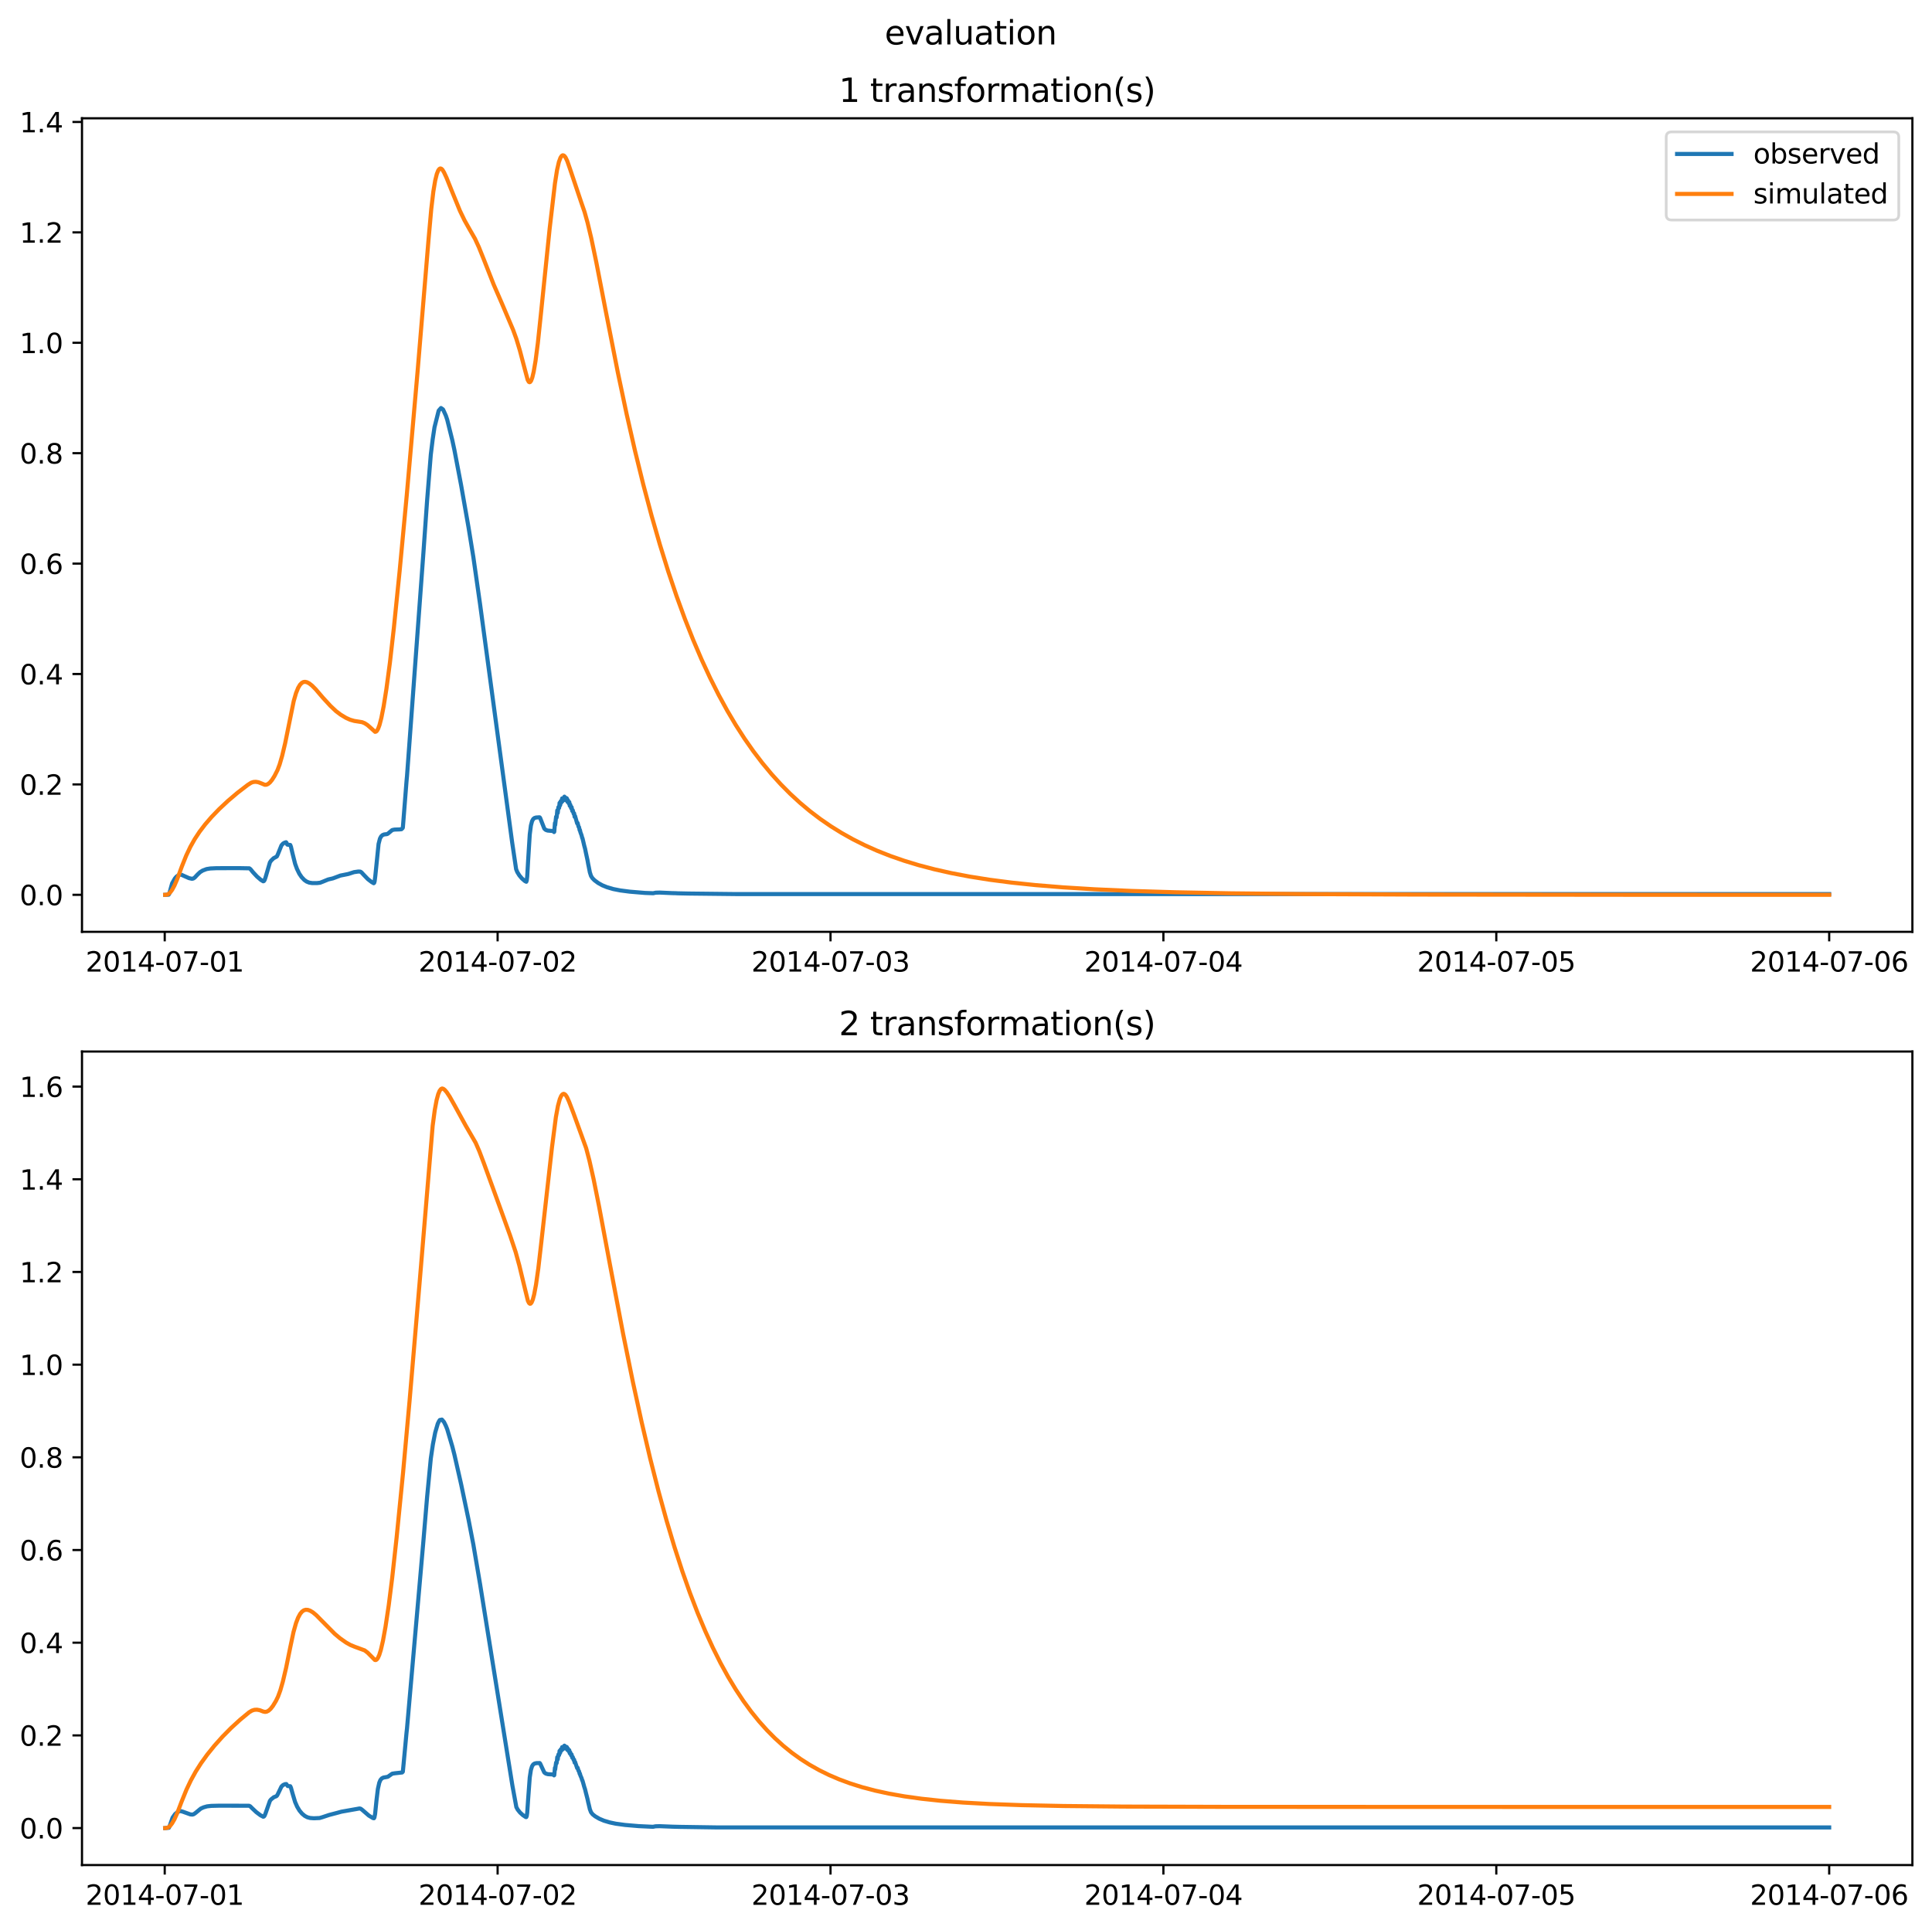 <?xml version="1.0" encoding="utf-8" standalone="no"?>
<!DOCTYPE svg PUBLIC "-//W3C//DTD SVG 1.1//EN"
  "http://www.w3.org/Graphics/SVG/1.1/DTD/svg11.dtd">
<svg xmlns:xlink="http://www.w3.org/1999/xlink" width="709.337pt" height="708.798pt" viewBox="0 0 709.337 708.798" xmlns="http://www.w3.org/2000/svg" version="1.1">
 <defs>
  <style type="text/css">*{stroke-linejoin: round; stroke-linecap: butt}</style>
 </defs>
 <g id="figure_1">
  <g id="patch_1">
   <path d="M 0 708.798 
L 709.337 708.798 
L 709.337 0 
L 0 0 
z
" style="fill: #ffffff"/>
  </g>
  <g id="axes_1">
   <g id="patch_2">
    <path d="M 30.103 342.2 
L 702.137 342.2 
L 702.137 43.44 
L 30.103 43.44 
z
" style="fill: #ffffff"/>
   </g>
   <g id="matplotlib.axis_1">
    <g id="xtick_1">
     <g id="line2d_1">
      <defs>
       <path id="m878911fcf6" d="M 0 0 
L 0 3.5 
" style="stroke: #000000; stroke-width: 0.8"/>
      </defs>
      <g>
       <use xlink:href="#m878911fcf6" x="60.48" y="342.2" style="stroke: #000000; stroke-width: 0.8"/>
      </g>
     </g>
     <g id="text_1">
      <!-- 2014-07-01 -->
      <g transform="translate(31.423 356.798) scale(0.1 -0.1)">
       <defs>
        <path id="DejaVuSans-32" d="M 1228 531 
L 3431 531 
L 3431 0 
L 469 0 
L 469 531 
Q 828 903 1448 1529 
Q 2069 2156 2228 2338 
Q 2531 2678 2651 2914 
Q 2772 3150 2772 3378 
Q 2772 3750 2511 3984 
Q 2250 4219 1831 4219 
Q 1534 4219 1204 4116 
Q 875 4013 500 3803 
L 500 4441 
Q 881 4594 1212 4672 
Q 1544 4750 1819 4750 
Q 2544 4750 2975 4387 
Q 3406 4025 3406 3419 
Q 3406 3131 3298 2873 
Q 3191 2616 2906 2266 
Q 2828 2175 2409 1742 
Q 1991 1309 1228 531 
z
" transform="scale(0.016)"/>
        <path id="DejaVuSans-30" d="M 2034 4250 
Q 1547 4250 1301 3770 
Q 1056 3291 1056 2328 
Q 1056 1369 1301 889 
Q 1547 409 2034 409 
Q 2525 409 2770 889 
Q 3016 1369 3016 2328 
Q 3016 3291 2770 3770 
Q 2525 4250 2034 4250 
z
M 2034 4750 
Q 2819 4750 3233 4129 
Q 3647 3509 3647 2328 
Q 3647 1150 3233 529 
Q 2819 -91 2034 -91 
Q 1250 -91 836 529 
Q 422 1150 422 2328 
Q 422 3509 836 4129 
Q 1250 4750 2034 4750 
z
" transform="scale(0.016)"/>
        <path id="DejaVuSans-31" d="M 794 531 
L 1825 531 
L 1825 4091 
L 703 3866 
L 703 4441 
L 1819 4666 
L 2450 4666 
L 2450 531 
L 3481 531 
L 3481 0 
L 794 0 
L 794 531 
z
" transform="scale(0.016)"/>
        <path id="DejaVuSans-34" d="M 2419 4116 
L 825 1625 
L 2419 1625 
L 2419 4116 
z
M 2253 4666 
L 3047 4666 
L 3047 1625 
L 3713 1625 
L 3713 1100 
L 3047 1100 
L 3047 0 
L 2419 0 
L 2419 1100 
L 313 1100 
L 313 1709 
L 2253 4666 
z
" transform="scale(0.016)"/>
        <path id="DejaVuSans-2d" d="M 313 2009 
L 1997 2009 
L 1997 1497 
L 313 1497 
L 313 2009 
z
" transform="scale(0.016)"/>
        <path id="DejaVuSans-37" d="M 525 4666 
L 3525 4666 
L 3525 4397 
L 1831 0 
L 1172 0 
L 2766 4134 
L 525 4134 
L 525 4666 
z
" transform="scale(0.016)"/>
       </defs>
       <use xlink:href="#DejaVuSans-32"/>
       <use xlink:href="#DejaVuSans-30" x="63.623"/>
       <use xlink:href="#DejaVuSans-31" x="127.246"/>
       <use xlink:href="#DejaVuSans-34" x="190.869"/>
       <use xlink:href="#DejaVuSans-2d" x="254.492"/>
       <use xlink:href="#DejaVuSans-30" x="290.576"/>
       <use xlink:href="#DejaVuSans-37" x="354.199"/>
       <use xlink:href="#DejaVuSans-2d" x="417.822"/>
       <use xlink:href="#DejaVuSans-30" x="453.906"/>
       <use xlink:href="#DejaVuSans-31" x="517.529"/>
      </g>
     </g>
    </g>
    <g id="xtick_2">
     <g id="line2d_2">
      <g>
       <use xlink:href="#m878911fcf6" x="182.702" y="342.2" style="stroke: #000000; stroke-width: 0.8"/>
      </g>
     </g>
     <g id="text_2">
      <!-- 2014-07-02 -->
      <g transform="translate(153.644 356.798) scale(0.1 -0.1)">
       <use xlink:href="#DejaVuSans-32"/>
       <use xlink:href="#DejaVuSans-30" x="63.623"/>
       <use xlink:href="#DejaVuSans-31" x="127.246"/>
       <use xlink:href="#DejaVuSans-34" x="190.869"/>
       <use xlink:href="#DejaVuSans-2d" x="254.492"/>
       <use xlink:href="#DejaVuSans-30" x="290.576"/>
       <use xlink:href="#DejaVuSans-37" x="354.199"/>
       <use xlink:href="#DejaVuSans-2d" x="417.822"/>
       <use xlink:href="#DejaVuSans-30" x="453.906"/>
       <use xlink:href="#DejaVuSans-32" x="517.529"/>
      </g>
     </g>
    </g>
    <g id="xtick_3">
     <g id="line2d_3">
      <g>
       <use xlink:href="#m878911fcf6" x="304.924" y="342.2" style="stroke: #000000; stroke-width: 0.8"/>
      </g>
     </g>
     <g id="text_3">
      <!-- 2014-07-03 -->
      <g transform="translate(275.866 356.798) scale(0.1 -0.1)">
       <defs>
        <path id="DejaVuSans-33" d="M 2597 2516 
Q 3050 2419 3304 2112 
Q 3559 1806 3559 1356 
Q 3559 666 3084 287 
Q 2609 -91 1734 -91 
Q 1441 -91 1130 -33 
Q 819 25 488 141 
L 488 750 
Q 750 597 1062 519 
Q 1375 441 1716 441 
Q 2309 441 2620 675 
Q 2931 909 2931 1356 
Q 2931 1769 2642 2001 
Q 2353 2234 1838 2234 
L 1294 2234 
L 1294 2753 
L 1863 2753 
Q 2328 2753 2575 2939 
Q 2822 3125 2822 3475 
Q 2822 3834 2567 4026 
Q 2313 4219 1838 4219 
Q 1578 4219 1281 4162 
Q 984 4106 628 3988 
L 628 4550 
Q 988 4650 1302 4700 
Q 1616 4750 1894 4750 
Q 2613 4750 3031 4423 
Q 3450 4097 3450 3541 
Q 3450 3153 3228 2886 
Q 3006 2619 2597 2516 
z
" transform="scale(0.016)"/>
       </defs>
       <use xlink:href="#DejaVuSans-32"/>
       <use xlink:href="#DejaVuSans-30" x="63.623"/>
       <use xlink:href="#DejaVuSans-31" x="127.246"/>
       <use xlink:href="#DejaVuSans-34" x="190.869"/>
       <use xlink:href="#DejaVuSans-2d" x="254.492"/>
       <use xlink:href="#DejaVuSans-30" x="290.576"/>
       <use xlink:href="#DejaVuSans-37" x="354.199"/>
       <use xlink:href="#DejaVuSans-2d" x="417.822"/>
       <use xlink:href="#DejaVuSans-30" x="453.906"/>
       <use xlink:href="#DejaVuSans-33" x="517.529"/>
      </g>
     </g>
    </g>
    <g id="xtick_4">
     <g id="line2d_4">
      <g>
       <use xlink:href="#m878911fcf6" x="427.146" y="342.2" style="stroke: #000000; stroke-width: 0.8"/>
      </g>
     </g>
     <g id="text_4">
      <!-- 2014-07-04 -->
      <g transform="translate(398.088 356.798) scale(0.1 -0.1)">
       <use xlink:href="#DejaVuSans-32"/>
       <use xlink:href="#DejaVuSans-30" x="63.623"/>
       <use xlink:href="#DejaVuSans-31" x="127.246"/>
       <use xlink:href="#DejaVuSans-34" x="190.869"/>
       <use xlink:href="#DejaVuSans-2d" x="254.492"/>
       <use xlink:href="#DejaVuSans-30" x="290.576"/>
       <use xlink:href="#DejaVuSans-37" x="354.199"/>
       <use xlink:href="#DejaVuSans-2d" x="417.822"/>
       <use xlink:href="#DejaVuSans-30" x="453.906"/>
       <use xlink:href="#DejaVuSans-34" x="517.529"/>
      </g>
     </g>
    </g>
    <g id="xtick_5">
     <g id="line2d_5">
      <g>
       <use xlink:href="#m878911fcf6" x="549.368" y="342.2" style="stroke: #000000; stroke-width: 0.8"/>
      </g>
     </g>
     <g id="text_5">
      <!-- 2014-07-05 -->
      <g transform="translate(520.31 356.798) scale(0.1 -0.1)">
       <defs>
        <path id="DejaVuSans-35" d="M 691 4666 
L 3169 4666 
L 3169 4134 
L 1269 4134 
L 1269 2991 
Q 1406 3038 1543 3061 
Q 1681 3084 1819 3084 
Q 2600 3084 3056 2656 
Q 3513 2228 3513 1497 
Q 3513 744 3044 326 
Q 2575 -91 1722 -91 
Q 1428 -91 1123 -41 
Q 819 9 494 109 
L 494 744 
Q 775 591 1075 516 
Q 1375 441 1709 441 
Q 2250 441 2565 725 
Q 2881 1009 2881 1497 
Q 2881 1984 2565 2268 
Q 2250 2553 1709 2553 
Q 1456 2553 1204 2497 
Q 953 2441 691 2322 
L 691 4666 
z
" transform="scale(0.016)"/>
       </defs>
       <use xlink:href="#DejaVuSans-32"/>
       <use xlink:href="#DejaVuSans-30" x="63.623"/>
       <use xlink:href="#DejaVuSans-31" x="127.246"/>
       <use xlink:href="#DejaVuSans-34" x="190.869"/>
       <use xlink:href="#DejaVuSans-2d" x="254.492"/>
       <use xlink:href="#DejaVuSans-30" x="290.576"/>
       <use xlink:href="#DejaVuSans-37" x="354.199"/>
       <use xlink:href="#DejaVuSans-2d" x="417.822"/>
       <use xlink:href="#DejaVuSans-30" x="453.906"/>
       <use xlink:href="#DejaVuSans-35" x="517.529"/>
      </g>
     </g>
    </g>
    <g id="xtick_6">
     <g id="line2d_6">
      <g>
       <use xlink:href="#m878911fcf6" x="671.59" y="342.2" style="stroke: #000000; stroke-width: 0.8"/>
      </g>
     </g>
     <g id="text_6">
      <!-- 2014-07-06 -->
      <g transform="translate(642.532 356.798) scale(0.1 -0.1)">
       <defs>
        <path id="DejaVuSans-36" d="M 2113 2584 
Q 1688 2584 1439 2293 
Q 1191 2003 1191 1497 
Q 1191 994 1439 701 
Q 1688 409 2113 409 
Q 2538 409 2786 701 
Q 3034 994 3034 1497 
Q 3034 2003 2786 2293 
Q 2538 2584 2113 2584 
z
M 3366 4563 
L 3366 3988 
Q 3128 4100 2886 4159 
Q 2644 4219 2406 4219 
Q 1781 4219 1451 3797 
Q 1122 3375 1075 2522 
Q 1259 2794 1537 2939 
Q 1816 3084 2150 3084 
Q 2853 3084 3261 2657 
Q 3669 2231 3669 1497 
Q 3669 778 3244 343 
Q 2819 -91 2113 -91 
Q 1303 -91 875 529 
Q 447 1150 447 2328 
Q 447 3434 972 4092 
Q 1497 4750 2381 4750 
Q 2619 4750 2861 4703 
Q 3103 4656 3366 4563 
z
" transform="scale(0.016)"/>
       </defs>
       <use xlink:href="#DejaVuSans-32"/>
       <use xlink:href="#DejaVuSans-30" x="63.623"/>
       <use xlink:href="#DejaVuSans-31" x="127.246"/>
       <use xlink:href="#DejaVuSans-34" x="190.869"/>
       <use xlink:href="#DejaVuSans-2d" x="254.492"/>
       <use xlink:href="#DejaVuSans-30" x="290.576"/>
       <use xlink:href="#DejaVuSans-37" x="354.199"/>
       <use xlink:href="#DejaVuSans-2d" x="417.822"/>
       <use xlink:href="#DejaVuSans-30" x="453.906"/>
       <use xlink:href="#DejaVuSans-36" x="517.529"/>
      </g>
     </g>
    </g>
   </g>
   <g id="matplotlib.axis_2">
    <g id="ytick_1">
     <g id="line2d_7">
      <defs>
       <path id="m06bc4d0142" d="M 0 0 
L -3.5 0 
" style="stroke: #000000; stroke-width: 0.8"/>
      </defs>
      <g>
       <use xlink:href="#m06bc4d0142" x="30.103" y="328.615" style="stroke: #000000; stroke-width: 0.8"/>
      </g>
     </g>
     <g id="text_7">
      <!-- 0.0 -->
      <g transform="translate(7.2 332.414) scale(0.1 -0.1)">
       <defs>
        <path id="DejaVuSans-2e" d="M 684 794 
L 1344 794 
L 1344 0 
L 684 0 
L 684 794 
z
" transform="scale(0.016)"/>
       </defs>
       <use xlink:href="#DejaVuSans-30"/>
       <use xlink:href="#DejaVuSans-2e" x="63.623"/>
       <use xlink:href="#DejaVuSans-30" x="95.41"/>
      </g>
     </g>
    </g>
    <g id="ytick_2">
     <g id="line2d_8">
      <g>
       <use xlink:href="#m06bc4d0142" x="30.103" y="288.068" style="stroke: #000000; stroke-width: 0.8"/>
      </g>
     </g>
     <g id="text_8">
      <!-- 0.2 -->
      <g transform="translate(7.2 291.867) scale(0.1 -0.1)">
       <use xlink:href="#DejaVuSans-30"/>
       <use xlink:href="#DejaVuSans-2e" x="63.623"/>
       <use xlink:href="#DejaVuSans-32" x="95.41"/>
      </g>
     </g>
    </g>
    <g id="ytick_3">
     <g id="line2d_9">
      <g>
       <use xlink:href="#m06bc4d0142" x="30.103" y="247.522" style="stroke: #000000; stroke-width: 0.8"/>
      </g>
     </g>
     <g id="text_9">
      <!-- 0.4 -->
      <g transform="translate(7.2 251.321) scale(0.1 -0.1)">
       <use xlink:href="#DejaVuSans-30"/>
       <use xlink:href="#DejaVuSans-2e" x="63.623"/>
       <use xlink:href="#DejaVuSans-34" x="95.41"/>
      </g>
     </g>
    </g>
    <g id="ytick_4">
     <g id="line2d_10">
      <g>
       <use xlink:href="#m06bc4d0142" x="30.103" y="206.975" style="stroke: #000000; stroke-width: 0.8"/>
      </g>
     </g>
     <g id="text_10">
      <!-- 0.6 -->
      <g transform="translate(7.2 210.774) scale(0.1 -0.1)">
       <use xlink:href="#DejaVuSans-30"/>
       <use xlink:href="#DejaVuSans-2e" x="63.623"/>
       <use xlink:href="#DejaVuSans-36" x="95.41"/>
      </g>
     </g>
    </g>
    <g id="ytick_5">
     <g id="line2d_11">
      <g>
       <use xlink:href="#m06bc4d0142" x="30.103" y="166.428" style="stroke: #000000; stroke-width: 0.8"/>
      </g>
     </g>
     <g id="text_11">
      <!-- 0.8 -->
      <g transform="translate(7.2 170.228) scale(0.1 -0.1)">
       <defs>
        <path id="DejaVuSans-38" d="M 2034 2216 
Q 1584 2216 1326 1975 
Q 1069 1734 1069 1313 
Q 1069 891 1326 650 
Q 1584 409 2034 409 
Q 2484 409 2743 651 
Q 3003 894 3003 1313 
Q 3003 1734 2745 1975 
Q 2488 2216 2034 2216 
z
M 1403 2484 
Q 997 2584 770 2862 
Q 544 3141 544 3541 
Q 544 4100 942 4425 
Q 1341 4750 2034 4750 
Q 2731 4750 3128 4425 
Q 3525 4100 3525 3541 
Q 3525 3141 3298 2862 
Q 3072 2584 2669 2484 
Q 3125 2378 3379 2068 
Q 3634 1759 3634 1313 
Q 3634 634 3220 271 
Q 2806 -91 2034 -91 
Q 1263 -91 848 271 
Q 434 634 434 1313 
Q 434 1759 690 2068 
Q 947 2378 1403 2484 
z
M 1172 3481 
Q 1172 3119 1398 2916 
Q 1625 2713 2034 2713 
Q 2441 2713 2670 2916 
Q 2900 3119 2900 3481 
Q 2900 3844 2670 4047 
Q 2441 4250 2034 4250 
Q 1625 4250 1398 4047 
Q 1172 3844 1172 3481 
z
" transform="scale(0.016)"/>
       </defs>
       <use xlink:href="#DejaVuSans-30"/>
       <use xlink:href="#DejaVuSans-2e" x="63.623"/>
       <use xlink:href="#DejaVuSans-38" x="95.41"/>
      </g>
     </g>
    </g>
    <g id="ytick_6">
     <g id="line2d_12">
      <g>
       <use xlink:href="#m06bc4d0142" x="30.103" y="125.882" style="stroke: #000000; stroke-width: 0.8"/>
      </g>
     </g>
     <g id="text_12">
      <!-- 1.0 -->
      <g transform="translate(7.2 129.681) scale(0.1 -0.1)">
       <use xlink:href="#DejaVuSans-31"/>
       <use xlink:href="#DejaVuSans-2e" x="63.623"/>
       <use xlink:href="#DejaVuSans-30" x="95.41"/>
      </g>
     </g>
    </g>
    <g id="ytick_7">
     <g id="line2d_13">
      <g>
       <use xlink:href="#m06bc4d0142" x="30.103" y="85.335" style="stroke: #000000; stroke-width: 0.8"/>
      </g>
     </g>
     <g id="text_13">
      <!-- 1.2 -->
      <g transform="translate(7.2 89.134) scale(0.1 -0.1)">
       <use xlink:href="#DejaVuSans-31"/>
       <use xlink:href="#DejaVuSans-2e" x="63.623"/>
       <use xlink:href="#DejaVuSans-32" x="95.41"/>
      </g>
     </g>
    </g>
    <g id="ytick_8">
     <g id="line2d_14">
      <g>
       <use xlink:href="#m06bc4d0142" x="30.103" y="44.788" style="stroke: #000000; stroke-width: 0.8"/>
      </g>
     </g>
     <g id="text_14">
      <!-- 1.4 -->
      <g transform="translate(7.2 48.588) scale(0.1 -0.1)">
       <use xlink:href="#DejaVuSans-31"/>
       <use xlink:href="#DejaVuSans-2e" x="63.623"/>
       <use xlink:href="#DejaVuSans-34" x="95.41"/>
      </g>
     </g>
    </g>
   </g>
   <g id="line2d_15">
    <path d="M 60.65 328.615 
L 61.923 328.567 
L 62.093 328.319 
L 62.348 327.483 
L 63.196 324.393 
L 64.215 322.604 
L 64.809 321.92 
L 65.573 321.383 
L 66.167 321.191 
L 66.676 321.269 
L 67.61 321.698 
L 69.392 322.483 
L 70.496 322.729 
L 71.005 322.61 
L 71.514 322.256 
L 72.533 321.159 
L 73.466 320.283 
L 74.4 319.704 
L 75.843 319.156 
L 77.201 318.935 
L 79.493 318.83 
L 87.556 318.808 
L 91.545 318.879 
L 91.969 319.193 
L 92.903 320.334 
L 94.346 321.889 
L 95.789 323.136 
L 96.638 323.646 
L 96.892 323.559 
L 97.147 323.185 
L 97.486 322.214 
L 99.099 316.707 
L 99.523 316.074 
L 100.457 315.166 
L 101.136 314.814 
L 101.645 314.517 
L 101.985 313.805 
L 103.343 310.442 
L 103.937 309.779 
L 104.531 309.444 
L 105.04 309.305 
L 105.21 309.538 
L 105.465 310.161 
L 105.804 310.232 
L 106.568 310.304 
L 106.823 310.956 
L 107.417 313.506 
L 108.351 317.224 
L 109.03 319.082 
L 109.878 320.83 
L 110.727 322.095 
L 111.746 323.166 
L 112.594 323.755 
L 113.528 324.128 
L 114.631 324.302 
L 116.329 324.304 
L 117.517 324.172 
L 118.536 323.781 
L 120.488 322.977 
L 122.185 322.585 
L 123.204 322.21 
L 124.986 321.537 
L 126.514 321.237 
L 127.872 320.959 
L 129.994 320.278 
L 131.522 320.062 
L 132.286 320.084 
L 132.71 320.362 
L 133.644 321.374 
L 135.087 322.867 
L 136.445 323.909 
L 137.209 324.354 
L 137.378 324.211 
L 137.548 323.639 
L 137.803 321.633 
L 138.991 309.938 
L 139.5 307.971 
L 139.925 307.169 
L 140.434 306.688 
L 141.028 306.444 
L 142.046 306.318 
L 142.386 306.176 
L 143.999 304.826 
L 144.847 304.654 
L 146.63 304.595 
L 147.394 304.523 
L 147.818 304.1 
L 147.903 303.955 
L 148.073 301.87 
L 149.261 286.831 
L 149.431 285.028 
L 149.855 279.25 
L 155.457 203.003 
L 156.815 183.755 
L 158.173 166.916 
L 158.852 161.403 
L 159.531 156.896 
L 161.059 150.81 
L 161.908 149.838 
L 162.671 150.371 
L 163.69 152.62 
L 164.199 154.14 
L 166.066 161.674 
L 166.83 165.231 
L 169.292 178.147 
L 172.008 193.582 
L 173.79 204.562 
L 176.252 221.84 
L 188.049 309.451 
L 189.492 319.178 
L 189.917 320.243 
L 190.681 321.482 
L 191.614 322.592 
L 192.718 323.558 
L 193.227 323.815 
L 193.397 323.345 
L 193.566 321.907 
L 193.906 315.985 
L 194.5 306.454 
L 194.924 303.162 
L 195.349 301.549 
L 195.773 300.78 
L 196.198 300.422 
L 196.792 300.228 
L 197.98 300.147 
L 198.15 300.167 
L 198.319 300.396 
L 199.847 304.31 
L 200.357 304.758 
L 201.036 305.012 
L 202.394 305.132 
L 203.242 305.181 
L 203.412 305.561 
L 203.497 305.455 
L 203.752 302.238 
L 203.836 302.97 
L 204.006 301.358 
L 204.176 299.932 
L 204.346 300.251 
L 204.431 299.692 
L 204.6 297.602 
L 204.77 298.564 
L 205.025 296.418 
L 205.11 296.425 
L 205.279 296.713 
L 205.449 294.85 
L 205.534 295.083 
L 205.619 295.785 
L 205.704 295.51 
L 205.873 294.206 
L 205.958 294.206 
L 206.128 294.689 
L 206.213 294.343 
L 206.383 293.2 
L 206.552 294.219 
L 206.807 293.047 
L 207.062 293.692 
L 207.231 292.558 
L 207.401 293.759 
L 207.486 293.566 
L 207.656 292.943 
L 207.911 293.905 
L 207.995 293.688 
L 208.08 293.138 
L 208.165 293.326 
L 208.335 294.464 
L 208.505 293.841 
L 208.844 295.064 
L 209.014 294.543 
L 209.184 295.919 
L 209.269 295.771 
L 209.353 295.455 
L 209.523 296.064 
L 209.693 296.809 
L 209.863 296.408 
L 210.117 297.834 
L 210.202 297.52 
L 210.287 297.544 
L 210.627 298.855 
L 210.796 298.687 
L 210.966 299.967 
L 211.051 299.879 
L 211.136 299.674 
L 211.9 302.379 
L 212.069 302.214 
L 212.409 303.59 
L 212.579 303.734 
L 212.833 304.916 
L 212.918 304.782 
L 213.088 305.584 
L 213.343 306.283 
L 213.512 306.732 
L 213.767 307.751 
L 213.852 307.809 
L 214.276 309.581 
L 214.446 310.327 
L 214.701 311.302 
L 214.785 311.557 
L 215.125 313.225 
L 215.719 315.977 
L 215.974 317.409 
L 216.144 318.212 
L 216.568 320.368 
L 216.992 321.679 
L 217.502 322.48 
L 218.265 323.264 
L 219.623 324.272 
L 221.151 325.123 
L 222.849 325.813 
L 225.14 326.49 
L 227.772 327.006 
L 231.251 327.457 
L 236.768 327.915 
L 239.824 328.027 
L 240.758 327.826 
L 242.201 327.784 
L 246.784 327.989 
L 247.972 328.011 
L 248.906 328.061 
L 252.895 328.145 
L 270.21 328.338 
L 671.59 328.34 
L 671.59 328.34 
" clip-path="url(#p511c1a219f)" style="fill: none; stroke: #1f77b4; stroke-width: 1.5; stroke-linecap: square"/>
   </g>
   <g id="line2d_16">
    <path d="M 60.65 328.615 
L 61.329 328.551 
L 61.923 328.256 
L 62.517 327.707 
L 63.196 326.778 
L 64.045 325.215 
L 65.064 322.852 
L 66.761 318.219 
L 68.374 314.188 
L 69.902 310.972 
L 71.514 308.109 
L 73.297 305.41 
L 75.334 302.737 
L 77.71 299.989 
L 80.511 297.09 
L 83.736 294.076 
L 87.216 291.127 
L 90.951 288.256 
L 92.224 287.442 
L 93.073 287.165 
L 93.922 287.107 
L 94.855 287.263 
L 95.959 287.686 
L 97.232 288.21 
L 97.826 288.171 
L 98.42 287.909 
L 99.099 287.351 
L 99.863 286.43 
L 100.797 284.953 
L 101.9 282.782 
L 102.664 280.746 
L 103.598 277.549 
L 104.701 272.906 
L 106.144 265.788 
L 107.841 257.452 
L 108.69 254.515 
L 109.454 252.628 
L 110.133 251.486 
L 110.812 250.78 
L 111.406 250.467 
L 112 250.395 
L 112.679 250.535 
L 113.528 250.967 
L 114.547 251.76 
L 115.905 253.128 
L 118.621 256.299 
L 121.337 259.246 
L 123.374 261.168 
L 125.071 262.445 
L 127.023 263.625 
L 128.551 264.315 
L 130.079 264.755 
L 131.861 265.033 
L 132.965 265.219 
L 133.898 265.601 
L 134.917 266.261 
L 136.19 267.379 
L 137.718 268.763 
L 138.057 268.687 
L 138.397 268.371 
L 138.821 267.636 
L 139.33 266.268 
L 140.009 263.683 
L 140.858 259.387 
L 141.877 252.972 
L 143.15 243.424 
L 144.593 230.739 
L 146.715 209.828 
L 149.346 181.812 
L 153.335 136.203 
L 157.324 88.139 
L 158.343 76.729 
L 159.107 70.328 
L 159.786 66.27 
L 160.38 63.882 
L 160.889 62.609 
L 161.313 62.036 
L 161.653 61.865 
L 161.992 61.928 
L 162.417 62.304 
L 163.011 63.273 
L 163.945 65.283 
L 165.982 70.363 
L 168.867 77.421 
L 170.565 80.94 
L 172.347 84.112 
L 174.384 87.662 
L 175.827 90.785 
L 177.695 95.434 
L 181.259 104.511 
L 184.23 111.338 
L 188.389 121.151 
L 189.577 124.43 
L 190.85 128.631 
L 192.548 135.074 
L 193.736 139.505 
L 194.161 140.235 
L 194.415 140.37 
L 194.67 140.275 
L 195.009 139.795 
L 195.434 138.647 
L 195.943 136.519 
L 196.622 132.537 
L 197.471 125.997 
L 198.574 115.502 
L 201.799 84.036 
L 203.752 67.346 
L 204.515 62.475 
L 205.194 59.499 
L 205.789 57.89 
L 206.213 57.26 
L 206.552 57.041 
L 206.892 57.055 
L 207.231 57.282 
L 207.656 57.839 
L 208.25 59.073 
L 209.269 61.986 
L 213.343 74.129 
L 214.616 77.822 
L 215.719 81.75 
L 217.077 87.451 
L 218.944 96.366 
L 222.424 114.338 
L 226.838 136.781 
L 230.063 152.044 
L 233.119 165.468 
L 236.174 177.901 
L 239.23 189.398 
L 242.285 200.02 
L 245.341 209.834 
L 248.397 218.899 
L 251.452 227.273 
L 254.508 235.007 
L 257.563 242.151 
L 260.704 248.926 
L 263.844 255.17 
L 266.984 260.925 
L 270.125 266.229 
L 273.35 271.244 
L 276.575 275.855 
L 279.886 280.203 
L 283.281 284.291 
L 286.676 288.033 
L 290.156 291.541 
L 293.72 294.821 
L 297.37 297.878 
L 301.105 300.721 
L 305.009 303.412 
L 308.998 305.893 
L 313.157 308.22 
L 317.486 310.39 
L 322.069 312.436 
L 326.907 314.347 
L 332 316.115 
L 337.347 317.737 
L 343.118 319.251 
L 349.314 320.644 
L 356.02 321.918 
L 363.319 323.075 
L 371.382 324.122 
L 380.294 325.051 
L 390.31 325.867 
L 401.853 326.579 
L 415.348 327.181 
L 431.56 327.674 
L 451.93 328.061 
L 479.175 328.342 
L 520.001 328.52 
L 598.851 328.603 
L 671.59 328.613 
L 671.59 328.613 
" clip-path="url(#p511c1a219f)" style="fill: none; stroke: #ff7f0e; stroke-width: 1.5; stroke-linecap: square"/>
   </g>
   <g id="patch_3">
    <path d="M 30.103 342.2 
L 30.103 43.44 
" style="fill: none; stroke: #000000; stroke-width: 0.8; stroke-linejoin: miter; stroke-linecap: square"/>
   </g>
   <g id="patch_4">
    <path d="M 702.137 342.2 
L 702.137 43.44 
" style="fill: none; stroke: #000000; stroke-width: 0.8; stroke-linejoin: miter; stroke-linecap: square"/>
   </g>
   <g id="patch_5">
    <path d="M 30.103 342.2 
L 702.137 342.2 
" style="fill: none; stroke: #000000; stroke-width: 0.8; stroke-linejoin: miter; stroke-linecap: square"/>
   </g>
   <g id="patch_6">
    <path d="M 30.103 43.44 
L 702.137 43.44 
" style="fill: none; stroke: #000000; stroke-width: 0.8; stroke-linejoin: miter; stroke-linecap: square"/>
   </g>
   <g id="text_15">
    <!-- 1 transformation(s) -->
    <g transform="translate(308.005 37.44) scale(0.12 -0.12)">
     <defs>
      <path id="DejaVuSans-20" transform="scale(0.016)"/>
      <path id="DejaVuSans-74" d="M 1172 4494 
L 1172 3500 
L 2356 3500 
L 2356 3053 
L 1172 3053 
L 1172 1153 
Q 1172 725 1289 603 
Q 1406 481 1766 481 
L 2356 481 
L 2356 0 
L 1766 0 
Q 1100 0 847 248 
Q 594 497 594 1153 
L 594 3053 
L 172 3053 
L 172 3500 
L 594 3500 
L 594 4494 
L 1172 4494 
z
" transform="scale(0.016)"/>
      <path id="DejaVuSans-72" d="M 2631 2963 
Q 2534 3019 2420 3045 
Q 2306 3072 2169 3072 
Q 1681 3072 1420 2755 
Q 1159 2438 1159 1844 
L 1159 0 
L 581 0 
L 581 3500 
L 1159 3500 
L 1159 2956 
Q 1341 3275 1631 3429 
Q 1922 3584 2338 3584 
Q 2397 3584 2469 3576 
Q 2541 3569 2628 3553 
L 2631 2963 
z
" transform="scale(0.016)"/>
      <path id="DejaVuSans-61" d="M 2194 1759 
Q 1497 1759 1228 1600 
Q 959 1441 959 1056 
Q 959 750 1161 570 
Q 1363 391 1709 391 
Q 2188 391 2477 730 
Q 2766 1069 2766 1631 
L 2766 1759 
L 2194 1759 
z
M 3341 1997 
L 3341 0 
L 2766 0 
L 2766 531 
Q 2569 213 2275 61 
Q 1981 -91 1556 -91 
Q 1019 -91 701 211 
Q 384 513 384 1019 
Q 384 1609 779 1909 
Q 1175 2209 1959 2209 
L 2766 2209 
L 2766 2266 
Q 2766 2663 2505 2880 
Q 2244 3097 1772 3097 
Q 1472 3097 1187 3025 
Q 903 2953 641 2809 
L 641 3341 
Q 956 3463 1253 3523 
Q 1550 3584 1831 3584 
Q 2591 3584 2966 3190 
Q 3341 2797 3341 1997 
z
" transform="scale(0.016)"/>
      <path id="DejaVuSans-6e" d="M 3513 2113 
L 3513 0 
L 2938 0 
L 2938 2094 
Q 2938 2591 2744 2837 
Q 2550 3084 2163 3084 
Q 1697 3084 1428 2787 
Q 1159 2491 1159 1978 
L 1159 0 
L 581 0 
L 581 3500 
L 1159 3500 
L 1159 2956 
Q 1366 3272 1645 3428 
Q 1925 3584 2291 3584 
Q 2894 3584 3203 3211 
Q 3513 2838 3513 2113 
z
" transform="scale(0.016)"/>
      <path id="DejaVuSans-73" d="M 2834 3397 
L 2834 2853 
Q 2591 2978 2328 3040 
Q 2066 3103 1784 3103 
Q 1356 3103 1142 2972 
Q 928 2841 928 2578 
Q 928 2378 1081 2264 
Q 1234 2150 1697 2047 
L 1894 2003 
Q 2506 1872 2764 1633 
Q 3022 1394 3022 966 
Q 3022 478 2636 193 
Q 2250 -91 1575 -91 
Q 1294 -91 989 -36 
Q 684 19 347 128 
L 347 722 
Q 666 556 975 473 
Q 1284 391 1588 391 
Q 1994 391 2212 530 
Q 2431 669 2431 922 
Q 2431 1156 2273 1281 
Q 2116 1406 1581 1522 
L 1381 1569 
Q 847 1681 609 1914 
Q 372 2147 372 2553 
Q 372 3047 722 3315 
Q 1072 3584 1716 3584 
Q 2034 3584 2315 3537 
Q 2597 3491 2834 3397 
z
" transform="scale(0.016)"/>
      <path id="DejaVuSans-66" d="M 2375 4863 
L 2375 4384 
L 1825 4384 
Q 1516 4384 1395 4259 
Q 1275 4134 1275 3809 
L 1275 3500 
L 2222 3500 
L 2222 3053 
L 1275 3053 
L 1275 0 
L 697 0 
L 697 3053 
L 147 3053 
L 147 3500 
L 697 3500 
L 697 3744 
Q 697 4328 969 4595 
Q 1241 4863 1831 4863 
L 2375 4863 
z
" transform="scale(0.016)"/>
      <path id="DejaVuSans-6f" d="M 1959 3097 
Q 1497 3097 1228 2736 
Q 959 2375 959 1747 
Q 959 1119 1226 758 
Q 1494 397 1959 397 
Q 2419 397 2687 759 
Q 2956 1122 2956 1747 
Q 2956 2369 2687 2733 
Q 2419 3097 1959 3097 
z
M 1959 3584 
Q 2709 3584 3137 3096 
Q 3566 2609 3566 1747 
Q 3566 888 3137 398 
Q 2709 -91 1959 -91 
Q 1206 -91 779 398 
Q 353 888 353 1747 
Q 353 2609 779 3096 
Q 1206 3584 1959 3584 
z
" transform="scale(0.016)"/>
      <path id="DejaVuSans-6d" d="M 3328 2828 
Q 3544 3216 3844 3400 
Q 4144 3584 4550 3584 
Q 5097 3584 5394 3201 
Q 5691 2819 5691 2113 
L 5691 0 
L 5113 0 
L 5113 2094 
Q 5113 2597 4934 2840 
Q 4756 3084 4391 3084 
Q 3944 3084 3684 2787 
Q 3425 2491 3425 1978 
L 3425 0 
L 2847 0 
L 2847 2094 
Q 2847 2600 2669 2842 
Q 2491 3084 2119 3084 
Q 1678 3084 1418 2786 
Q 1159 2488 1159 1978 
L 1159 0 
L 581 0 
L 581 3500 
L 1159 3500 
L 1159 2956 
Q 1356 3278 1631 3431 
Q 1906 3584 2284 3584 
Q 2666 3584 2933 3390 
Q 3200 3197 3328 2828 
z
" transform="scale(0.016)"/>
      <path id="DejaVuSans-69" d="M 603 3500 
L 1178 3500 
L 1178 0 
L 603 0 
L 603 3500 
z
M 603 4863 
L 1178 4863 
L 1178 4134 
L 603 4134 
L 603 4863 
z
" transform="scale(0.016)"/>
      <path id="DejaVuSans-28" d="M 1984 4856 
Q 1566 4138 1362 3434 
Q 1159 2731 1159 2009 
Q 1159 1288 1364 580 
Q 1569 -128 1984 -844 
L 1484 -844 
Q 1016 -109 783 600 
Q 550 1309 550 2009 
Q 550 2706 781 3412 
Q 1013 4119 1484 4856 
L 1984 4856 
z
" transform="scale(0.016)"/>
      <path id="DejaVuSans-29" d="M 513 4856 
L 1013 4856 
Q 1481 4119 1714 3412 
Q 1947 2706 1947 2009 
Q 1947 1309 1714 600 
Q 1481 -109 1013 -844 
L 513 -844 
Q 928 -128 1133 580 
Q 1338 1288 1338 2009 
Q 1338 2731 1133 3434 
Q 928 4138 513 4856 
z
" transform="scale(0.016)"/>
     </defs>
     <use xlink:href="#DejaVuSans-31"/>
     <use xlink:href="#DejaVuSans-20" x="63.623"/>
     <use xlink:href="#DejaVuSans-74" x="95.41"/>
     <use xlink:href="#DejaVuSans-72" x="134.619"/>
     <use xlink:href="#DejaVuSans-61" x="175.732"/>
     <use xlink:href="#DejaVuSans-6e" x="237.012"/>
     <use xlink:href="#DejaVuSans-73" x="300.391"/>
     <use xlink:href="#DejaVuSans-66" x="352.49"/>
     <use xlink:href="#DejaVuSans-6f" x="387.695"/>
     <use xlink:href="#DejaVuSans-72" x="448.877"/>
     <use xlink:href="#DejaVuSans-6d" x="488.24"/>
     <use xlink:href="#DejaVuSans-61" x="585.652"/>
     <use xlink:href="#DejaVuSans-74" x="646.932"/>
     <use xlink:href="#DejaVuSans-69" x="686.141"/>
     <use xlink:href="#DejaVuSans-6f" x="713.924"/>
     <use xlink:href="#DejaVuSans-6e" x="775.105"/>
     <use xlink:href="#DejaVuSans-28" x="838.484"/>
     <use xlink:href="#DejaVuSans-73" x="877.498"/>
     <use xlink:href="#DejaVuSans-29" x="929.598"/>
    </g>
   </g>
   <g id="legend_1">
    <g id="patch_7">
     <path d="M 613.743 80.796 
L 695.137 80.796 
Q 697.137 80.796 697.137 78.796 
L 697.137 50.44 
Q 697.137 48.44 695.137 48.44 
L 613.743 48.44 
Q 611.743 48.44 611.743 50.44 
L 611.743 78.796 
Q 611.743 80.796 613.743 80.796 
z
" style="fill: #ffffff; opacity: 0.8; stroke: #cccccc; stroke-linejoin: miter"/>
    </g>
    <g id="line2d_17">
     <path d="M 615.743 56.538 
L 625.743 56.538 
L 635.743 56.538 
" style="fill: none; stroke: #1f77b4; stroke-width: 1.5; stroke-linecap: square"/>
    </g>
    <g id="text_16">
     <!-- observed -->
     <g transform="translate(643.743 60.038) scale(0.1 -0.1)">
      <defs>
       <path id="DejaVuSans-62" d="M 3116 1747 
Q 3116 2381 2855 2742 
Q 2594 3103 2138 3103 
Q 1681 3103 1420 2742 
Q 1159 2381 1159 1747 
Q 1159 1113 1420 752 
Q 1681 391 2138 391 
Q 2594 391 2855 752 
Q 3116 1113 3116 1747 
z
M 1159 2969 
Q 1341 3281 1617 3432 
Q 1894 3584 2278 3584 
Q 2916 3584 3314 3078 
Q 3713 2572 3713 1747 
Q 3713 922 3314 415 
Q 2916 -91 2278 -91 
Q 1894 -91 1617 61 
Q 1341 213 1159 525 
L 1159 0 
L 581 0 
L 581 4863 
L 1159 4863 
L 1159 2969 
z
" transform="scale(0.016)"/>
       <path id="DejaVuSans-65" d="M 3597 1894 
L 3597 1613 
L 953 1613 
Q 991 1019 1311 708 
Q 1631 397 2203 397 
Q 2534 397 2845 478 
Q 3156 559 3463 722 
L 3463 178 
Q 3153 47 2828 -22 
Q 2503 -91 2169 -91 
Q 1331 -91 842 396 
Q 353 884 353 1716 
Q 353 2575 817 3079 
Q 1281 3584 2069 3584 
Q 2775 3584 3186 3129 
Q 3597 2675 3597 1894 
z
M 3022 2063 
Q 3016 2534 2758 2815 
Q 2500 3097 2075 3097 
Q 1594 3097 1305 2825 
Q 1016 2553 972 2059 
L 3022 2063 
z
" transform="scale(0.016)"/>
       <path id="DejaVuSans-76" d="M 191 3500 
L 800 3500 
L 1894 563 
L 2988 3500 
L 3597 3500 
L 2284 0 
L 1503 0 
L 191 3500 
z
" transform="scale(0.016)"/>
       <path id="DejaVuSans-64" d="M 2906 2969 
L 2906 4863 
L 3481 4863 
L 3481 0 
L 2906 0 
L 2906 525 
Q 2725 213 2448 61 
Q 2172 -91 1784 -91 
Q 1150 -91 751 415 
Q 353 922 353 1747 
Q 353 2572 751 3078 
Q 1150 3584 1784 3584 
Q 2172 3584 2448 3432 
Q 2725 3281 2906 2969 
z
M 947 1747 
Q 947 1113 1208 752 
Q 1469 391 1925 391 
Q 2381 391 2643 752 
Q 2906 1113 2906 1747 
Q 2906 2381 2643 2742 
Q 2381 3103 1925 3103 
Q 1469 3103 1208 2742 
Q 947 2381 947 1747 
z
" transform="scale(0.016)"/>
      </defs>
      <use xlink:href="#DejaVuSans-6f"/>
      <use xlink:href="#DejaVuSans-62" x="61.182"/>
      <use xlink:href="#DejaVuSans-73" x="124.658"/>
      <use xlink:href="#DejaVuSans-65" x="176.758"/>
      <use xlink:href="#DejaVuSans-72" x="238.281"/>
      <use xlink:href="#DejaVuSans-76" x="279.395"/>
      <use xlink:href="#DejaVuSans-65" x="338.574"/>
      <use xlink:href="#DejaVuSans-64" x="400.098"/>
     </g>
    </g>
    <g id="line2d_18">
     <path d="M 615.743 71.217 
L 625.743 71.217 
L 635.743 71.217 
" style="fill: none; stroke: #ff7f0e; stroke-width: 1.5; stroke-linecap: square"/>
    </g>
    <g id="text_17">
     <!-- simulated -->
     <g transform="translate(643.743 74.717) scale(0.1 -0.1)">
      <defs>
       <path id="DejaVuSans-75" d="M 544 1381 
L 544 3500 
L 1119 3500 
L 1119 1403 
Q 1119 906 1312 657 
Q 1506 409 1894 409 
Q 2359 409 2629 706 
Q 2900 1003 2900 1516 
L 2900 3500 
L 3475 3500 
L 3475 0 
L 2900 0 
L 2900 538 
Q 2691 219 2414 64 
Q 2138 -91 1772 -91 
Q 1169 -91 856 284 
Q 544 659 544 1381 
z
M 1991 3584 
L 1991 3584 
z
" transform="scale(0.016)"/>
       <path id="DejaVuSans-6c" d="M 603 4863 
L 1178 4863 
L 1178 0 
L 603 0 
L 603 4863 
z
" transform="scale(0.016)"/>
      </defs>
      <use xlink:href="#DejaVuSans-73"/>
      <use xlink:href="#DejaVuSans-69" x="52.1"/>
      <use xlink:href="#DejaVuSans-6d" x="79.883"/>
      <use xlink:href="#DejaVuSans-75" x="177.295"/>
      <use xlink:href="#DejaVuSans-6c" x="240.674"/>
      <use xlink:href="#DejaVuSans-61" x="268.457"/>
      <use xlink:href="#DejaVuSans-74" x="329.736"/>
      <use xlink:href="#DejaVuSans-65" x="368.945"/>
      <use xlink:href="#DejaVuSans-64" x="430.469"/>
     </g>
    </g>
   </g>
  </g>
  <g id="axes_2">
   <g id="patch_8">
    <path d="M 30.103 684.92 
L 702.137 684.92 
L 702.137 386.16 
L 30.103 386.16 
z
" style="fill: #ffffff"/>
   </g>
   <g id="matplotlib.axis_3">
    <g id="xtick_7">
     <g id="line2d_19">
      <g>
       <use xlink:href="#m878911fcf6" x="60.48" y="684.92" style="stroke: #000000; stroke-width: 0.8"/>
      </g>
     </g>
     <g id="text_18">
      <!-- 2014-07-01 -->
      <g transform="translate(31.423 699.518) scale(0.1 -0.1)">
       <use xlink:href="#DejaVuSans-32"/>
       <use xlink:href="#DejaVuSans-30" x="63.623"/>
       <use xlink:href="#DejaVuSans-31" x="127.246"/>
       <use xlink:href="#DejaVuSans-34" x="190.869"/>
       <use xlink:href="#DejaVuSans-2d" x="254.492"/>
       <use xlink:href="#DejaVuSans-30" x="290.576"/>
       <use xlink:href="#DejaVuSans-37" x="354.199"/>
       <use xlink:href="#DejaVuSans-2d" x="417.822"/>
       <use xlink:href="#DejaVuSans-30" x="453.906"/>
       <use xlink:href="#DejaVuSans-31" x="517.529"/>
      </g>
     </g>
    </g>
    <g id="xtick_8">
     <g id="line2d_20">
      <g>
       <use xlink:href="#m878911fcf6" x="182.702" y="684.92" style="stroke: #000000; stroke-width: 0.8"/>
      </g>
     </g>
     <g id="text_19">
      <!-- 2014-07-02 -->
      <g transform="translate(153.644 699.518) scale(0.1 -0.1)">
       <use xlink:href="#DejaVuSans-32"/>
       <use xlink:href="#DejaVuSans-30" x="63.623"/>
       <use xlink:href="#DejaVuSans-31" x="127.246"/>
       <use xlink:href="#DejaVuSans-34" x="190.869"/>
       <use xlink:href="#DejaVuSans-2d" x="254.492"/>
       <use xlink:href="#DejaVuSans-30" x="290.576"/>
       <use xlink:href="#DejaVuSans-37" x="354.199"/>
       <use xlink:href="#DejaVuSans-2d" x="417.822"/>
       <use xlink:href="#DejaVuSans-30" x="453.906"/>
       <use xlink:href="#DejaVuSans-32" x="517.529"/>
      </g>
     </g>
    </g>
    <g id="xtick_9">
     <g id="line2d_21">
      <g>
       <use xlink:href="#m878911fcf6" x="304.924" y="684.92" style="stroke: #000000; stroke-width: 0.8"/>
      </g>
     </g>
     <g id="text_20">
      <!-- 2014-07-03 -->
      <g transform="translate(275.866 699.518) scale(0.1 -0.1)">
       <use xlink:href="#DejaVuSans-32"/>
       <use xlink:href="#DejaVuSans-30" x="63.623"/>
       <use xlink:href="#DejaVuSans-31" x="127.246"/>
       <use xlink:href="#DejaVuSans-34" x="190.869"/>
       <use xlink:href="#DejaVuSans-2d" x="254.492"/>
       <use xlink:href="#DejaVuSans-30" x="290.576"/>
       <use xlink:href="#DejaVuSans-37" x="354.199"/>
       <use xlink:href="#DejaVuSans-2d" x="417.822"/>
       <use xlink:href="#DejaVuSans-30" x="453.906"/>
       <use xlink:href="#DejaVuSans-33" x="517.529"/>
      </g>
     </g>
    </g>
    <g id="xtick_10">
     <g id="line2d_22">
      <g>
       <use xlink:href="#m878911fcf6" x="427.146" y="684.92" style="stroke: #000000; stroke-width: 0.8"/>
      </g>
     </g>
     <g id="text_21">
      <!-- 2014-07-04 -->
      <g transform="translate(398.088 699.518) scale(0.1 -0.1)">
       <use xlink:href="#DejaVuSans-32"/>
       <use xlink:href="#DejaVuSans-30" x="63.623"/>
       <use xlink:href="#DejaVuSans-31" x="127.246"/>
       <use xlink:href="#DejaVuSans-34" x="190.869"/>
       <use xlink:href="#DejaVuSans-2d" x="254.492"/>
       <use xlink:href="#DejaVuSans-30" x="290.576"/>
       <use xlink:href="#DejaVuSans-37" x="354.199"/>
       <use xlink:href="#DejaVuSans-2d" x="417.822"/>
       <use xlink:href="#DejaVuSans-30" x="453.906"/>
       <use xlink:href="#DejaVuSans-34" x="517.529"/>
      </g>
     </g>
    </g>
    <g id="xtick_11">
     <g id="line2d_23">
      <g>
       <use xlink:href="#m878911fcf6" x="549.368" y="684.92" style="stroke: #000000; stroke-width: 0.8"/>
      </g>
     </g>
     <g id="text_22">
      <!-- 2014-07-05 -->
      <g transform="translate(520.31 699.518) scale(0.1 -0.1)">
       <use xlink:href="#DejaVuSans-32"/>
       <use xlink:href="#DejaVuSans-30" x="63.623"/>
       <use xlink:href="#DejaVuSans-31" x="127.246"/>
       <use xlink:href="#DejaVuSans-34" x="190.869"/>
       <use xlink:href="#DejaVuSans-2d" x="254.492"/>
       <use xlink:href="#DejaVuSans-30" x="290.576"/>
       <use xlink:href="#DejaVuSans-37" x="354.199"/>
       <use xlink:href="#DejaVuSans-2d" x="417.822"/>
       <use xlink:href="#DejaVuSans-30" x="453.906"/>
       <use xlink:href="#DejaVuSans-35" x="517.529"/>
      </g>
     </g>
    </g>
    <g id="xtick_12">
     <g id="line2d_24">
      <g>
       <use xlink:href="#m878911fcf6" x="671.59" y="684.92" style="stroke: #000000; stroke-width: 0.8"/>
      </g>
     </g>
     <g id="text_23">
      <!-- 2014-07-06 -->
      <g transform="translate(642.532 699.518) scale(0.1 -0.1)">
       <use xlink:href="#DejaVuSans-32"/>
       <use xlink:href="#DejaVuSans-30" x="63.623"/>
       <use xlink:href="#DejaVuSans-31" x="127.246"/>
       <use xlink:href="#DejaVuSans-34" x="190.869"/>
       <use xlink:href="#DejaVuSans-2d" x="254.492"/>
       <use xlink:href="#DejaVuSans-30" x="290.576"/>
       <use xlink:href="#DejaVuSans-37" x="354.199"/>
       <use xlink:href="#DejaVuSans-2d" x="417.822"/>
       <use xlink:href="#DejaVuSans-30" x="453.906"/>
       <use xlink:href="#DejaVuSans-36" x="517.529"/>
      </g>
     </g>
    </g>
   </g>
   <g id="matplotlib.axis_4">
    <g id="ytick_9">
     <g id="line2d_25">
      <g>
       <use xlink:href="#m06bc4d0142" x="30.103" y="671.338" style="stroke: #000000; stroke-width: 0.8"/>
      </g>
     </g>
     <g id="text_24">
      <!-- 0.0 -->
      <g transform="translate(7.2 675.137) scale(0.1 -0.1)">
       <use xlink:href="#DejaVuSans-30"/>
       <use xlink:href="#DejaVuSans-2e" x="63.623"/>
       <use xlink:href="#DejaVuSans-30" x="95.41"/>
      </g>
     </g>
    </g>
    <g id="ytick_10">
     <g id="line2d_26">
      <g>
       <use xlink:href="#m06bc4d0142" x="30.103" y="637.3" style="stroke: #000000; stroke-width: 0.8"/>
      </g>
     </g>
     <g id="text_25">
      <!-- 0.2 -->
      <g transform="translate(7.2 641.099) scale(0.1 -0.1)">
       <use xlink:href="#DejaVuSans-30"/>
       <use xlink:href="#DejaVuSans-2e" x="63.623"/>
       <use xlink:href="#DejaVuSans-32" x="95.41"/>
      </g>
     </g>
    </g>
    <g id="ytick_11">
     <g id="line2d_27">
      <g>
       <use xlink:href="#m06bc4d0142" x="30.103" y="603.262" style="stroke: #000000; stroke-width: 0.8"/>
      </g>
     </g>
     <g id="text_26">
      <!-- 0.4 -->
      <g transform="translate(7.2 607.062) scale(0.1 -0.1)">
       <use xlink:href="#DejaVuSans-30"/>
       <use xlink:href="#DejaVuSans-2e" x="63.623"/>
       <use xlink:href="#DejaVuSans-34" x="95.41"/>
      </g>
     </g>
    </g>
    <g id="ytick_12">
     <g id="line2d_28">
      <g>
       <use xlink:href="#m06bc4d0142" x="30.103" y="569.225" style="stroke: #000000; stroke-width: 0.8"/>
      </g>
     </g>
     <g id="text_27">
      <!-- 0.6 -->
      <g transform="translate(7.2 573.024) scale(0.1 -0.1)">
       <use xlink:href="#DejaVuSans-30"/>
       <use xlink:href="#DejaVuSans-2e" x="63.623"/>
       <use xlink:href="#DejaVuSans-36" x="95.41"/>
      </g>
     </g>
    </g>
    <g id="ytick_13">
     <g id="line2d_29">
      <g>
       <use xlink:href="#m06bc4d0142" x="30.103" y="535.187" style="stroke: #000000; stroke-width: 0.8"/>
      </g>
     </g>
     <g id="text_28">
      <!-- 0.8 -->
      <g transform="translate(7.2 538.986) scale(0.1 -0.1)">
       <use xlink:href="#DejaVuSans-30"/>
       <use xlink:href="#DejaVuSans-2e" x="63.623"/>
       <use xlink:href="#DejaVuSans-38" x="95.41"/>
      </g>
     </g>
    </g>
    <g id="ytick_14">
     <g id="line2d_30">
      <g>
       <use xlink:href="#m06bc4d0142" x="30.103" y="501.149" style="stroke: #000000; stroke-width: 0.8"/>
      </g>
     </g>
     <g id="text_29">
      <!-- 1.0 -->
      <g transform="translate(7.2 504.949) scale(0.1 -0.1)">
       <use xlink:href="#DejaVuSans-31"/>
       <use xlink:href="#DejaVuSans-2e" x="63.623"/>
       <use xlink:href="#DejaVuSans-30" x="95.41"/>
      </g>
     </g>
    </g>
    <g id="ytick_15">
     <g id="line2d_31">
      <g>
       <use xlink:href="#m06bc4d0142" x="30.103" y="467.112" style="stroke: #000000; stroke-width: 0.8"/>
      </g>
     </g>
     <g id="text_30">
      <!-- 1.2 -->
      <g transform="translate(7.2 470.911) scale(0.1 -0.1)">
       <use xlink:href="#DejaVuSans-31"/>
       <use xlink:href="#DejaVuSans-2e" x="63.623"/>
       <use xlink:href="#DejaVuSans-32" x="95.41"/>
      </g>
     </g>
    </g>
    <g id="ytick_16">
     <g id="line2d_32">
      <g>
       <use xlink:href="#m06bc4d0142" x="30.103" y="433.074" style="stroke: #000000; stroke-width: 0.8"/>
      </g>
     </g>
     <g id="text_31">
      <!-- 1.4 -->
      <g transform="translate(7.2 436.873) scale(0.1 -0.1)">
       <use xlink:href="#DejaVuSans-31"/>
       <use xlink:href="#DejaVuSans-2e" x="63.623"/>
       <use xlink:href="#DejaVuSans-34" x="95.41"/>
      </g>
     </g>
    </g>
    <g id="ytick_17">
     <g id="line2d_33">
      <g>
       <use xlink:href="#m06bc4d0142" x="30.103" y="399.036" style="stroke: #000000; stroke-width: 0.8"/>
      </g>
     </g>
     <g id="text_32">
      <!-- 1.6 -->
      <g transform="translate(7.2 402.835) scale(0.1 -0.1)">
       <use xlink:href="#DejaVuSans-31"/>
       <use xlink:href="#DejaVuSans-2e" x="63.623"/>
       <use xlink:href="#DejaVuSans-36" x="95.41"/>
      </g>
     </g>
    </g>
   </g>
   <g id="line2d_34">
    <path d="M 60.65 671.338 
L 62.008 671.229 
L 62.263 670.657 
L 63.366 667.513 
L 64.3 666.191 
L 65.149 665.488 
L 65.828 665.17 
L 66.337 665.109 
L 67.016 665.282 
L 69.902 666.32 
L 70.666 666.386 
L 71.175 666.218 
L 71.769 665.794 
L 73.721 664.187 
L 74.74 663.728 
L 76.013 663.364 
L 77.54 663.188 
L 80.596 663.113 
L 91.46 663.138 
L 91.885 663.361 
L 92.564 664.041 
L 94.091 665.48 
L 95.619 666.631 
L 96.638 667.167 
L 96.892 667.094 
L 97.147 666.78 
L 97.486 665.965 
L 99.099 661.341 
L 99.523 660.81 
L 100.542 659.998 
L 101.306 659.703 
L 101.645 659.503 
L 101.985 658.906 
L 103.343 656.082 
L 103.937 655.526 
L 104.616 655.217 
L 105.125 655.176 
L 105.635 655.901 
L 106.568 655.966 
L 106.823 656.514 
L 107.417 658.655 
L 108.351 661.776 
L 109.114 663.505 
L 109.963 664.926 
L 110.897 666.038 
L 111.915 666.881 
L 112.849 667.366 
L 113.868 667.637 
L 115.226 667.737 
L 117.347 667.642 
L 118.366 667.345 
L 120.827 666.523 
L 123.798 665.746 
L 125.326 665.322 
L 132.031 664.133 
L 132.455 664.248 
L 133.05 664.694 
L 135.426 666.754 
L 136.954 667.671 
L 137.293 667.733 
L 137.463 667.462 
L 137.718 666.164 
L 138.227 661.188 
L 138.736 656.985 
L 139.246 654.696 
L 139.67 653.684 
L 140.179 653.094 
L 140.773 652.791 
L 141.622 652.645 
L 142.386 652.501 
L 143.999 651.368 
L 144.932 651.217 
L 147.648 650.92 
L 147.903 650.637 
L 148.073 648.887 
L 149.261 636.262 
L 149.431 634.748 
L 149.855 629.897 
L 155.457 565.891 
L 156.815 549.733 
L 158.173 535.596 
L 158.937 530.419 
L 159.786 526.08 
L 160.719 522.87 
L 161.144 521.985 
L 161.483 521.477 
L 162.247 521.319 
L 163.011 522.214 
L 163.69 523.596 
L 164.199 524.871 
L 166.066 531.196 
L 166.83 534.182 
L 169.292 545.025 
L 172.008 557.982 
L 173.79 567.199 
L 176.252 581.703 
L 188.134 655.762 
L 189.577 663.64 
L 190.086 664.576 
L 190.935 665.633 
L 191.954 666.561 
L 193.057 667.302 
L 193.227 667.308 
L 193.397 666.914 
L 193.566 665.707 
L 193.906 660.736 
L 194.5 652.734 
L 194.924 649.971 
L 195.349 648.617 
L 195.773 647.972 
L 196.282 647.636 
L 196.961 647.487 
L 198.15 647.457 
L 198.319 647.649 
L 199.847 650.934 
L 200.441 651.347 
L 201.205 651.55 
L 202.563 651.628 
L 203.242 651.665 
L 203.412 651.985 
L 203.497 651.896 
L 203.752 649.196 
L 203.836 649.81 
L 204.006 648.457 
L 204.176 647.26 
L 204.346 647.527 
L 204.431 647.058 
L 204.6 645.304 
L 204.77 646.111 
L 205.025 644.31 
L 205.11 644.315 
L 205.279 644.557 
L 205.449 642.993 
L 205.534 643.189 
L 205.619 643.778 
L 205.704 643.547 
L 205.873 642.453 
L 205.958 642.453 
L 206.128 642.858 
L 206.213 642.568 
L 206.383 641.608 
L 206.552 642.464 
L 206.807 641.48 
L 207.062 642.021 
L 207.231 641.069 
L 207.401 642.078 
L 207.486 641.915 
L 207.656 641.392 
L 207.911 642.2 
L 207.995 642.018 
L 208.08 641.556 
L 208.165 641.714 
L 208.335 642.669 
L 208.505 642.147 
L 208.844 643.173 
L 209.014 642.735 
L 209.184 643.89 
L 209.269 643.766 
L 209.353 643.501 
L 209.523 644.013 
L 209.693 644.638 
L 209.863 644.301 
L 210.117 645.498 
L 210.202 645.235 
L 210.287 645.255 
L 210.627 646.355 
L 210.796 646.214 
L 210.966 647.289 
L 211.051 647.215 
L 211.136 647.043 
L 211.9 649.314 
L 211.985 649.148 
L 212.069 649.175 
L 212.409 650.33 
L 212.579 650.451 
L 212.833 651.444 
L 212.918 651.331 
L 213.088 652.005 
L 213.343 652.591 
L 213.512 652.968 
L 213.767 653.824 
L 213.852 653.872 
L 214.276 655.36 
L 214.446 655.986 
L 214.701 656.804 
L 214.785 657.019 
L 215.125 658.419 
L 215.719 660.729 
L 215.974 661.931 
L 216.144 662.605 
L 216.568 664.415 
L 216.992 665.516 
L 217.586 666.278 
L 218.52 667.023 
L 220.048 667.914 
L 221.745 668.631 
L 223.867 669.262 
L 226.074 669.728 
L 229.469 670.193 
L 234.477 670.618 
L 239.739 670.871 
L 240.673 670.684 
L 242.201 670.641 
L 247.038 670.833 
L 249.585 670.895 
L 263.589 671.105 
L 671.59 671.107 
L 671.59 671.107 
" clip-path="url(#p131c853608)" style="fill: none; stroke: #1f77b4; stroke-width: 1.5; stroke-linecap: square"/>
   </g>
   <g id="line2d_35">
    <path d="M 60.65 671.338 
L 61.329 671.268 
L 61.923 670.986 
L 62.517 670.466 
L 63.196 669.589 
L 64.045 668.107 
L 65.064 665.855 
L 66.676 661.621 
L 68.459 657.232 
L 70.071 653.831 
L 71.854 650.6 
L 73.806 647.526 
L 76.098 644.346 
L 78.729 641.085 
L 81.699 637.768 
L 84.84 634.592 
L 88.15 631.562 
L 91.46 628.826 
L 92.479 628.207 
L 93.412 627.912 
L 94.346 627.864 
L 95.365 628.049 
L 96.638 628.541 
L 97.317 628.677 
L 97.911 628.59 
L 98.59 628.245 
L 99.354 627.561 
L 100.202 626.478 
L 101.306 624.66 
L 102.07 623.09 
L 102.919 620.772 
L 103.852 617.527 
L 105.04 612.504 
L 106.568 604.956 
L 107.756 599.357 
L 108.69 596.042 
L 109.454 594.054 
L 110.218 592.652 
L 110.897 591.834 
L 111.576 591.36 
L 112.255 591.169 
L 113.019 591.211 
L 113.868 591.507 
L 114.886 592.125 
L 116.159 593.189 
L 118.111 595.169 
L 122.864 599.981 
L 124.817 601.625 
L 127.023 603.182 
L 128.636 604.094 
L 130.334 604.79 
L 133.898 606.095 
L 135.002 606.944 
L 136.36 608.303 
L 137.633 609.605 
L 137.972 609.636 
L 138.312 609.447 
L 138.736 608.893 
L 139.246 607.77 
L 139.84 605.864 
L 140.604 602.565 
L 141.537 597.436 
L 142.725 589.512 
L 143.999 579.398 
L 145.611 564.713 
L 147.988 540.801 
L 150.364 514.563 
L 154.099 470.576 
L 158.852 413.453 
L 159.616 407.696 
L 160.295 404.025 
L 160.889 401.822 
L 161.398 400.601 
L 161.908 399.927 
L 162.332 399.74 
L 162.756 399.852 
L 163.266 400.229 
L 164.029 401.112 
L 165.133 402.781 
L 166.915 405.956 
L 170.989 413.377 
L 174.639 419.681 
L 175.997 422.8 
L 177.695 427.289 
L 183.806 444.091 
L 187.286 453.727 
L 189.323 459.818 
L 190.681 464.759 
L 192.378 471.824 
L 193.821 477.707 
L 194.245 478.549 
L 194.585 478.798 
L 194.84 478.735 
L 195.179 478.325 
L 195.603 477.309 
L 196.113 475.398 
L 196.792 471.789 
L 197.64 465.816 
L 198.744 456.22 
L 202.648 421.448 
L 204.091 410.273 
L 204.855 406.106 
L 205.534 403.618 
L 206.043 402.453 
L 206.468 401.901 
L 206.892 401.698 
L 207.231 401.766 
L 207.656 402.112 
L 208.165 402.872 
L 208.929 404.556 
L 210.542 408.783 
L 215.21 421.662 
L 216.398 426.182 
L 217.926 432.968 
L 219.963 443.13 
L 223.952 464.456 
L 228.79 489.922 
L 232.355 507.475 
L 235.58 522.267 
L 238.721 535.636 
L 241.776 547.668 
L 244.747 558.466 
L 247.633 568.139 
L 250.518 577.043 
L 253.319 584.988 
L 256.12 592.285 
L 258.921 598.974 
L 261.722 605.094 
L 264.523 610.684 
L 267.324 615.782 
L 270.125 620.425 
L 272.926 624.647 
L 275.812 628.593 
L 278.697 632.163 
L 281.583 635.389 
L 284.554 638.381 
L 287.609 641.144 
L 290.75 643.683 
L 293.975 646.003 
L 297.285 648.115 
L 300.765 650.072 
L 304.415 651.868 
L 308.234 653.5 
L 312.308 654.998 
L 316.637 656.353 
L 321.305 657.582 
L 326.398 658.69 
L 332 659.68 
L 338.281 660.557 
L 345.325 661.312 
L 353.473 661.957 
L 363.149 662.491 
L 375.032 662.916 
L 390.479 663.232 
L 412.462 663.442 
L 450.487 663.552 
L 569.823 663.581 
L 671.59 663.582 
L 671.59 663.582 
" clip-path="url(#p131c853608)" style="fill: none; stroke: #ff7f0e; stroke-width: 1.5; stroke-linecap: square"/>
   </g>
   <g id="patch_9">
    <path d="M 30.103 684.92 
L 30.103 386.16 
" style="fill: none; stroke: #000000; stroke-width: 0.8; stroke-linejoin: miter; stroke-linecap: square"/>
   </g>
   <g id="patch_10">
    <path d="M 702.137 684.92 
L 702.137 386.16 
" style="fill: none; stroke: #000000; stroke-width: 0.8; stroke-linejoin: miter; stroke-linecap: square"/>
   </g>
   <g id="patch_11">
    <path d="M 30.103 684.92 
L 702.137 684.92 
" style="fill: none; stroke: #000000; stroke-width: 0.8; stroke-linejoin: miter; stroke-linecap: square"/>
   </g>
   <g id="patch_12">
    <path d="M 30.103 386.16 
L 702.137 386.16 
" style="fill: none; stroke: #000000; stroke-width: 0.8; stroke-linejoin: miter; stroke-linecap: square"/>
   </g>
   <g id="text_33">
    <!-- 2 transformation(s) -->
    <g transform="translate(308.005 380.16) scale(0.12 -0.12)">
     <use xlink:href="#DejaVuSans-32"/>
     <use xlink:href="#DejaVuSans-20" x="63.623"/>
     <use xlink:href="#DejaVuSans-74" x="95.41"/>
     <use xlink:href="#DejaVuSans-72" x="134.619"/>
     <use xlink:href="#DejaVuSans-61" x="175.732"/>
     <use xlink:href="#DejaVuSans-6e" x="237.012"/>
     <use xlink:href="#DejaVuSans-73" x="300.391"/>
     <use xlink:href="#DejaVuSans-66" x="352.49"/>
     <use xlink:href="#DejaVuSans-6f" x="387.695"/>
     <use xlink:href="#DejaVuSans-72" x="448.877"/>
     <use xlink:href="#DejaVuSans-6d" x="488.24"/>
     <use xlink:href="#DejaVuSans-61" x="585.652"/>
     <use xlink:href="#DejaVuSans-74" x="646.932"/>
     <use xlink:href="#DejaVuSans-69" x="686.141"/>
     <use xlink:href="#DejaVuSans-6f" x="713.924"/>
     <use xlink:href="#DejaVuSans-6e" x="775.105"/>
     <use xlink:href="#DejaVuSans-28" x="838.484"/>
     <use xlink:href="#DejaVuSans-73" x="877.498"/>
     <use xlink:href="#DejaVuSans-29" x="929.598"/>
    </g>
   </g>
  </g>
  <g id="text_34">
   <!-- evaluation -->
   <g transform="translate(324.814 16.318) scale(0.12 -0.12)">
    <use xlink:href="#DejaVuSans-65"/>
    <use xlink:href="#DejaVuSans-76" x="61.523"/>
    <use xlink:href="#DejaVuSans-61" x="120.703"/>
    <use xlink:href="#DejaVuSans-6c" x="181.982"/>
    <use xlink:href="#DejaVuSans-75" x="209.766"/>
    <use xlink:href="#DejaVuSans-61" x="273.145"/>
    <use xlink:href="#DejaVuSans-74" x="334.424"/>
    <use xlink:href="#DejaVuSans-69" x="373.633"/>
    <use xlink:href="#DejaVuSans-6f" x="401.416"/>
    <use xlink:href="#DejaVuSans-6e" x="462.598"/>
   </g>
  </g>
 </g>
 <defs>
  <clipPath id="p511c1a219f">
   <rect x="30.103" y="43.44" width="672.034" height="298.76"/>
  </clipPath>
  <clipPath id="p131c853608">
   <rect x="30.103" y="386.16" width="672.034" height="298.76"/>
  </clipPath>
 </defs>
</svg>
